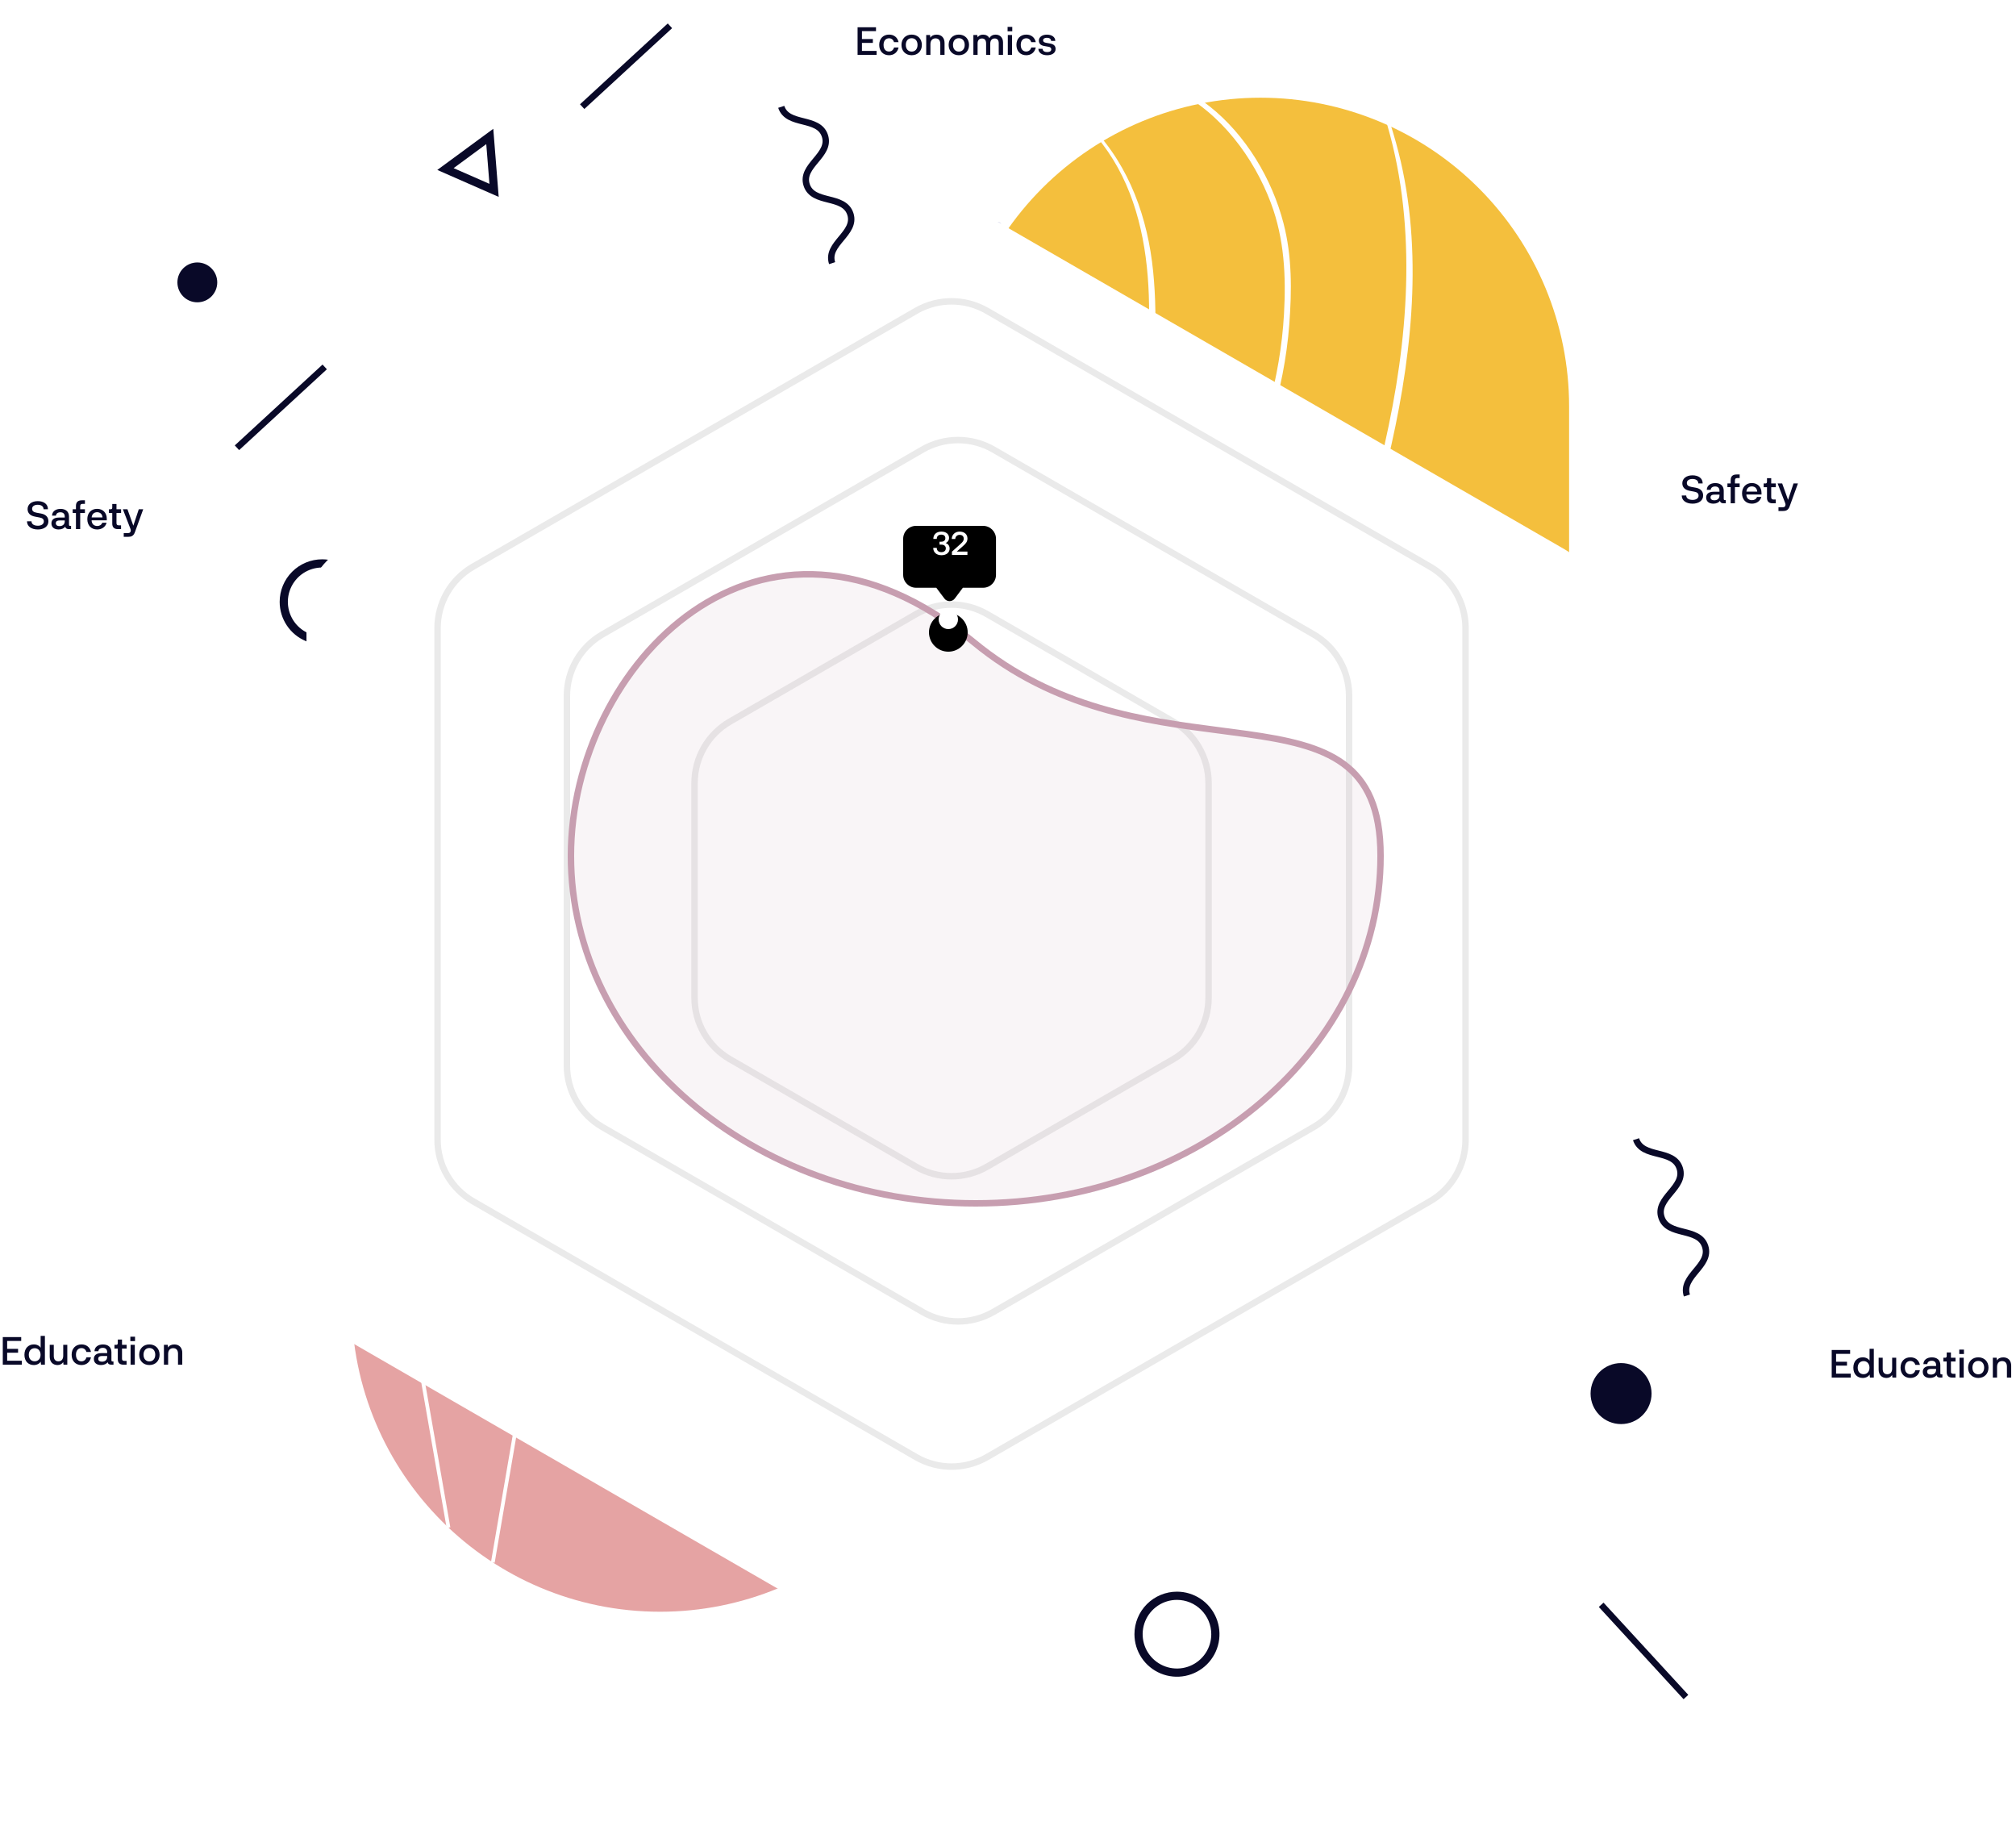 <svg width="625" height="566" viewBox="0 0 625 566" fill="none" xmlns="http://www.w3.org/2000/svg">
<path d="M300.345 403.889C300.345 429.27 290.265 453.611 272.323 471.558C254.381 489.505 230.046 499.587 204.672 499.587C151.834 499.587 109 456.742 109 403.889C108.976 387.882 112.984 372.126 120.654 358.076C120.665 358.05 120.679 358.024 120.695 358H288.63C288.646 358.024 288.659 358.05 288.671 358.076C296.348 372.124 300.363 387.88 300.345 403.889Z" fill="#E5A3A3"/>
<path d="M119.331 360.591L139.04 473.514" stroke="white" stroke-width="1.16" stroke-miterlimit="10"/>
<path d="M152.785 484.306L174.276 358.86" stroke="white" stroke-width="1.16" stroke-miterlimit="10"/>
<path d="M156.546 358.652L255.445 485.013" stroke="white" stroke-width="1.16" stroke-miterlimit="10"/>
<path d="M351.748 292.67L341.633 300.118L352.735 304.987L351.753 292.68L351.748 292.67ZM353.927 287.926L355.605 309.03L336.574 300.679L353.922 287.926H353.927Z" fill="#090928"/>
<path d="M364.881 495.909C362.777 495.909 360.72 496.533 358.97 497.702C357.221 498.871 355.857 500.532 355.052 502.476C354.247 504.42 354.036 506.559 354.447 508.623C354.857 510.687 355.871 512.582 357.358 514.07C358.846 515.558 360.742 516.571 362.805 516.982C364.869 517.392 367.008 517.181 368.952 516.376C370.896 515.571 372.557 514.207 373.726 512.458C374.895 510.708 375.519 508.652 375.519 506.548C375.517 503.727 374.395 501.023 372.4 499.028C370.406 497.033 367.701 495.912 364.881 495.909ZM364.881 493.366C367.488 493.366 370.037 494.139 372.205 495.587C374.372 497.035 376.062 499.093 377.06 501.502C378.058 503.91 378.32 506.56 377.811 509.117C377.303 511.675 376.048 514.023 374.205 515.867C372.361 517.711 370.013 518.966 367.456 519.475C364.899 519.984 362.248 519.723 359.84 518.726C357.431 517.728 355.372 516.039 353.924 513.871C352.475 511.703 351.702 509.155 351.702 506.548C351.702 503.052 353.091 499.7 355.562 497.228C358.033 494.756 361.385 493.367 364.881 493.366Z" fill="#090928"/>
<path d="M326.176 413.706C322.765 413.706 320 410.941 320 407.53C320 404.119 322.765 401.354 326.176 401.354C329.587 401.354 332.352 404.119 332.352 407.53C332.352 410.941 329.587 413.706 326.176 413.706Z" fill="#090928"/>
<path d="M502.563 441.418C497.342 441.418 493.109 437.185 493.109 431.964C493.109 426.743 497.342 422.51 502.563 422.51C507.784 422.51 512.016 426.743 512.016 431.964C512.016 437.185 507.784 441.418 502.563 441.418Z" fill="#090928"/>
<path d="M408.693 256L381.484 281.055" stroke="#090928" stroke-width="1.985" stroke-miterlimit="10"/>
<path d="M365.666 433.732L338.46 458.79" stroke="#090928" stroke-width="1.985" stroke-miterlimit="10"/>
<path d="M507.201 353.116C509.171 359.173 518.767 356.048 520.738 362.105C522.708 368.161 513.11 371.284 515.085 377.338C517.061 383.392 526.652 380.272 528.625 386.326C530.598 392.38 520.997 395.507 522.973 401.564" stroke="#090928" stroke-width="1.985" stroke-miterlimit="10"/>
<path d="M496.392 497.435L522.673 526.022" stroke="#090928" stroke-width="1.985" stroke-miterlimit="10"/>
<path d="M150.748 44.67L140.633 52.117L151.735 56.987L150.753 44.68L150.748 44.67ZM152.927 39.925L154.605 61.029L135.574 52.679L152.922 39.925H152.927Z" fill="#090928"/>
<path d="M99.881 175.909C97.777 175.909 95.72 176.533 93.97 177.702C92.221 178.871 90.857 180.532 90.052 182.476C89.247 184.42 89.036 186.559 89.447 188.623C89.857 190.687 90.871 192.582 92.358 194.07C93.846 195.558 95.742 196.571 97.805 196.982C99.869 197.392 102.008 197.181 103.952 196.376C105.896 195.571 107.557 194.207 108.726 192.458C109.895 190.708 110.519 188.652 110.519 186.548C110.517 183.727 109.395 181.023 107.4 179.028C105.406 177.033 102.701 175.912 99.881 175.909ZM99.881 173.366C102.488 173.366 105.037 174.139 107.205 175.587C109.372 177.035 111.062 179.093 112.06 181.502C113.058 183.91 113.32 186.56 112.811 189.117C112.303 191.675 111.048 194.023 109.205 195.867C107.361 197.711 105.013 198.966 102.456 199.475C99.899 199.984 97.249 199.723 94.84 198.726C92.431 197.728 90.372 196.039 88.924 193.871C87.475 191.703 86.702 189.155 86.702 186.548C86.702 183.052 88.091 179.7 90.562 177.228C93.033 174.756 96.385 173.367 99.881 173.366Z" fill="#090928"/>
<path d="M61.176 93.706C57.765 93.706 55 90.941 55 87.53C55 84.119 57.765 81.354 61.176 81.354C64.587 81.354 67.352 84.119 67.352 87.53C67.352 90.941 64.587 93.706 61.176 93.706Z" fill="#090928"/>
<path d="M237.563 121.418C232.342 121.418 228.109 117.185 228.109 111.964C228.109 106.743 232.342 102.51 237.563 102.51C242.784 102.51 247.016 106.743 247.016 111.964C247.016 117.185 242.784 121.418 237.563 121.418Z" fill="#090928"/>
<path d="M207.693 8L180.484 33.055" stroke="#090928" stroke-width="1.985" stroke-miterlimit="10"/>
<path d="M100.666 113.732L73.46 138.79" stroke="#090928" stroke-width="1.985" stroke-miterlimit="10"/>
<path d="M242.201 33.117C244.171 39.173 253.767 36.048 255.738 42.105C257.708 48.161 248.11 51.284 250.085 57.338C252.061 63.392 261.652 60.272 263.625 66.326C265.598 72.38 255.997 75.507 257.973 81.564" stroke="#090928" stroke-width="1.985" stroke-miterlimit="10"/>
<path d="M231.392 177.435L257.673 206.022" stroke="#090928" stroke-width="1.985" stroke-miterlimit="10"/>
<path d="M390.782 30.286C416.156 30.286 440.49 40.369 458.432 58.316C476.374 76.262 486.454 100.604 486.454 125.984V365.672H295.109V125.984C295.109 100.604 305.189 76.262 323.131 58.316C341.073 40.369 365.408 30.286 390.782 30.286Z" fill="#F4BF3D"/>
<path d="M428.318 33.193C439.102 64.753 437.264 99.576 430.557 131.792C424.277 161.973 414.496 191.965 400.741 219.58C397.321 226.448 393.649 233.181 389.723 239.778C385.983 246.075 381.469 252.036 378.11 258.546C374.039 266.431 371.912 276.678 377.001 284.634C382.4 293.079 393.199 294.723 402.446 293.567C409.865 292.641 417.092 290.111 424.135 287.698C431.178 285.285 438.038 282.608 444.791 279.554C467.691 269.271 488.108 254.968 506.23 237.671C508.24 235.757 510.194 233.802 512.123 231.802C512.258 231.667 512.334 231.483 512.334 231.292C512.334 231.102 512.258 230.918 512.123 230.783C511.988 230.648 511.805 230.573 511.614 230.573C511.423 230.573 511.24 230.648 511.105 230.783C493.579 246.803 475.157 261.432 453.966 272.371C440.689 279.158 426.798 284.672 412.481 288.838C402.517 291.786 388.721 294.148 380.711 285.525C373.927 278.22 376.228 267.088 380.467 259.131C383.876 252.733 388.273 246.808 391.957 240.557C395.71 234.194 399.233 227.704 402.527 221.086C415.616 194.775 424.959 166.442 431.382 137.794C438.18 107.44 441.275 74.674 432.812 44.341C431.743 40.503 430.562 36.705 429.249 32.933C429.051 32.373 428.155 32.613 428.354 33.183L428.318 33.193Z" fill="white"/>
<path d="M364.671 28.118C378.375 35.005 388.726 48.79 394.024 62.976C398.176 74.078 398.721 85.613 398.064 97.316C396.955 117.259 391.199 136.317 383.057 154.485C376.202 169.756 367.744 184.207 359.368 198.699C352.79 210.071 346.193 221.439 339.577 232.804C328.59 251.638 313.114 272.178 318.315 295.206C319.681 301.499 322.689 307.318 327.033 312.071C332.213 317.588 338.936 319.62 345.898 321.971C360.467 326.899 372.36 339.706 370.324 355.974C369.859 359.795 368.569 363.468 366.543 366.741C366.034 367.529 367.235 368.161 367.76 367.453C376.477 355.705 373.078 339.426 363.18 329.551C358.136 324.522 351.984 321.457 345.231 319.37C341.16 318.103 336.992 316.952 333.348 314.651C330.189 312.626 327.482 309.97 325.399 306.848C315.924 292.809 318.722 275.003 325.781 260.597C329.587 252.824 334.396 245.454 338.763 237.986C345.104 227.127 351.421 216.252 357.714 205.362C366.319 190.478 375.184 175.711 382.523 160.14C391.388 141.306 398.125 121.454 399.703 100.584C400.497 90.077 400.583 79.474 397.912 69.197C394.349 55.453 386.207 41.795 374.981 32.949C372.004 30.608 368.758 28.633 365.312 27.064C364.599 26.733 363.963 27.772 364.686 28.133L364.671 28.118Z" fill="white"/>
<path d="M338.025 40.192C359.805 63.465 357.775 100.288 353.521 129.517C349.134 159.646 338.523 188.279 320.442 212.896C315.449 219.626 310.082 226.07 304.366 232.199C298.804 238.205 292.758 243.718 287.11 249.628C286.296 250.488 287.491 251.593 288.377 250.895C300.031 241.733 310.326 230.025 319.364 218.317C328.751 206.282 336.528 193.074 342.498 179.025C348.696 164.263 352.828 148.677 355.297 132.866C357.795 116.862 359.118 100.248 357.495 84.091C355.846 67.654 350.213 51.655 338.666 39.571C338.274 39.159 337.648 39.78 338.04 40.192H338.025Z" fill="white"/>
<path d="M308.86 69.614C315.984 88.072 315.211 108.433 310.269 127.333C307.604 137.167 304.053 146.738 299.659 155.93C295.425 164.986 290.448 173.655 286.071 182.634C285.992 182.802 285.978 182.994 286.033 183.171C286.088 183.349 286.207 183.499 286.367 183.593C286.528 183.687 286.717 183.718 286.899 183.679C287.081 183.64 287.241 183.534 287.349 183.382C295.993 169.892 303.081 155.466 308.478 140.379C313.766 125.618 316.804 109.914 315.806 94.18C315.287 85.627 313.423 77.21 310.285 69.237C309.939 68.367 308.514 68.728 308.86 69.629V69.614Z" fill="#E4E5F2"/>
<path d="M291.791 341.447C297.196 341.464 302.59 341.943 307.913 342.877C312.448 343.641 317.297 344.445 321.516 346.349C325.323 348.064 326.849 350.635 327.552 354.559C328.096 357.951 328.458 361.37 328.635 364.801C328.635 365.004 328.716 365.198 328.859 365.341C329.002 365.484 329.196 365.565 329.399 365.565C329.601 365.565 329.795 365.484 329.939 365.341C330.082 365.198 330.162 365.004 330.162 364.801C330.671 357.787 331.134 348.879 324.132 344.949C319.786 342.495 314.346 341.61 309.491 340.816C303.635 339.934 297.704 339.656 291.791 339.986C291.606 340.001 291.432 340.086 291.306 340.223C291.18 340.36 291.11 340.54 291.11 340.726C291.11 340.913 291.18 341.093 291.306 341.23C291.432 341.367 291.606 341.452 291.791 341.467V341.447Z" fill="#E4E5F2"/>
<g filter="url(#filter0_dd)">
<path d="M284.5 44.351C291.307 40.421 299.693 40.421 306.5 44.351L484.985 147.399C491.792 151.329 495.985 158.592 495.985 166.452V372.548C495.985 380.408 491.792 387.671 484.985 391.601L306.5 494.649C299.693 498.579 291.307 498.579 284.5 494.649L106.015 391.601C99.208 387.671 95.015 380.408 95.015 372.548V166.452C95.015 158.592 99.208 151.329 106.015 147.399L284.5 44.351Z" fill="white"/>
</g>
<path d="M284 96.351C290.807 92.421 299.193 92.421 306 96.351L443.349 175.649C450.156 179.579 454.349 186.842 454.349 194.702V353.298C454.349 361.158 450.156 368.421 443.349 372.351L306 451.649C299.193 455.579 290.807 455.579 284 451.649L146.651 372.351C139.844 368.421 135.651 361.158 135.651 353.298V194.702C135.651 186.842 139.844 179.579 146.651 175.649L284 96.351Z" stroke="#EAEAEA" stroke-width="2"/>
<path d="M286 139.351C292.807 135.421 301.193 135.421 308 139.351L407.244 196.649C414.05 200.579 418.244 207.842 418.244 215.702V330.298C418.244 338.158 414.05 345.421 407.244 349.351L308 406.649C301.193 410.579 292.807 410.579 286 406.649L186.756 349.351C179.95 345.421 175.756 338.158 175.756 330.298V215.702C175.756 207.842 179.95 200.579 186.756 196.649L286 139.351Z" stroke="#EAEAEA" stroke-width="2"/>
<path d="M284 190.351C290.807 186.421 299.193 186.421 306 190.351L363.674 223.649C370.481 227.579 374.674 234.842 374.674 242.702V309.298C374.674 317.158 370.481 324.421 363.674 328.351L306 361.649C299.193 365.579 290.807 365.579 284 361.649L226.326 328.351C219.519 324.421 215.326 317.158 215.326 309.298V242.702C215.326 234.842 219.519 227.579 226.326 223.649L284 190.351Z" stroke="#EAEAEA" stroke-width="2"/>
<path d="M428 265.272C428 324.632 371.959 373 302.5 373C233.041 373 177 324.632 177 265.272C177 235.544 191.864 205.389 214.881 189.487C226.373 181.547 239.887 177.165 254.614 178.133C269.343 179.101 285.368 185.428 301.863 199.049C326.997 219.804 355.132 223.443 378.332 226.444C381.149 226.809 383.893 227.164 386.551 227.539C398.893 229.281 409.228 231.437 416.496 236.762C423.663 242.013 428 250.476 428 265.272Z" fill="#C79EB0" fill-opacity="0.1" stroke="#C79EB0" stroke-width="2"/>
<g filter="url(#filter1_dd)">
<circle cx="294" cy="192" r="6" fill="black"/>
</g>
<circle cx="294" cy="192" r="3" fill="white"/>
<g filter="url(#filter2_dd)">
<path fill-rule="evenodd" clip-rule="evenodd" d="M284 159C281.791 159 280 160.791 280 163V174.185C280 176.394 281.791 178.185 284 178.185H290.275L292.789 181.535C293.589 182.601 295.188 182.601 295.988 181.535L298.503 178.185H304.777C306.986 178.185 308.777 176.394 308.777 174.185V163C308.777 160.791 306.986 159 304.777 159H284Z" fill="black"/>
</g>
<path d="M293.18 168.33C293.86 168.02 294.23 167.43 294.23 166.75C294.23 165.51 293.26 164.78 291.85 164.78C290.27 164.78 289.35 165.69 289.35 167.05H290.42C290.41 166.18 290.97 165.72 291.82 165.72C292.58 165.72 293.08 166.11 293.08 166.8C293.08 167.48 292.63 167.91 291.78 167.91H291.27V168.82H291.82C292.74 168.82 293.22 169.27 293.22 169.98C293.22 170.68 292.7 171.15 291.83 171.15C290.98 171.15 290.42 170.68 290.42 169.82H289.32C289.32 171.18 290.29 172.1 291.87 172.1C293.38 172.1 294.4 171.31 294.4 170.02C294.4 169.23 293.96 168.57 293.18 168.33ZM298.562 169.25C299.382 168.55 299.932 167.9 299.932 166.93C299.932 165.54 298.892 164.78 297.492 164.78C296.222 164.78 295.112 165.59 295.052 167.06H296.152C296.182 166.31 296.742 165.79 297.492 165.79C298.312 165.79 298.792 166.25 298.782 167.03C298.772 167.58 298.472 167.98 297.812 168.58L295.122 171V172H299.922V170.96H296.632L298.562 169.25Z" fill="white"/>
<path d="M267.22 15.788V13.292H270.604V12.104H267.22V9.656H271.576V8.456H265.864V17H271.768V15.788H267.22ZM277.156 13.064H278.572C278.248 11.576 277.132 10.724 275.632 10.724C273.796 10.724 272.572 11.996 272.572 13.916C272.572 15.848 273.796 17.12 275.62 17.12C277.132 17.12 278.26 16.208 278.572 14.72H277.18C276.928 15.536 276.364 15.968 275.596 15.968C274.636 15.968 273.916 15.296 273.916 13.916C273.916 12.608 274.612 11.864 275.632 11.864C276.352 11.864 276.94 12.296 277.156 13.064ZM279.474 13.928C279.474 15.824 280.77 17.12 282.63 17.12C284.502 17.12 285.798 15.824 285.798 13.928C285.798 12.032 284.502 10.724 282.63 10.724C280.77 10.724 279.474 12.032 279.474 13.928ZM280.818 13.916C280.818 12.644 281.538 11.84 282.63 11.84C283.734 11.84 284.454 12.644 284.454 13.916C284.454 15.176 283.734 15.992 282.63 15.992C281.538 15.992 280.818 15.176 280.818 13.916ZM290.371 10.736C289.435 10.736 288.775 11.096 288.427 11.684L288.331 10.856H287.143V17H288.451V13.7C288.451 12.608 289.003 11.888 290.023 11.888C290.923 11.888 291.511 12.452 291.511 13.604V17H292.831V13.328C292.831 11.756 291.919 10.736 290.371 10.736ZM294.099 13.928C294.099 15.824 295.395 17.12 297.255 17.12C299.127 17.12 300.423 15.824 300.423 13.928C300.423 12.032 299.127 10.724 297.255 10.724C295.395 10.724 294.099 12.032 294.099 13.928ZM295.443 13.916C295.443 12.644 296.163 11.84 297.255 11.84C298.359 11.84 299.079 12.644 299.079 13.916C299.079 15.176 298.359 15.992 297.255 15.992C296.163 15.992 295.443 15.176 295.443 13.916ZM308.656 10.736C307.888 10.736 307.096 11.072 306.736 11.852C306.376 11.108 305.656 10.736 304.768 10.736C304.048 10.736 303.436 11.012 303.112 11.552L302.956 10.856H301.768V17H303.076V13.436C303.076 12.452 303.604 11.924 304.456 11.924C305.236 11.924 305.716 12.428 305.716 13.496V17H307V13.448C307.036 12.392 307.612 11.924 308.356 11.924C309.136 11.924 309.628 12.368 309.628 13.412V17H310.96V13.172C310.96 11.576 309.952 10.736 308.656 10.736ZM312.372 9.704H313.824V8.336H312.372V9.704ZM312.444 17H313.752V10.856H312.444V17ZM319.695 13.064H321.111C320.787 11.576 319.671 10.724 318.171 10.724C316.335 10.724 315.111 11.996 315.111 13.916C315.111 15.848 316.335 17.12 318.159 17.12C319.671 17.12 320.799 16.208 321.111 14.72H319.719C319.467 15.536 318.903 15.968 318.135 15.968C317.175 15.968 316.455 15.296 316.455 13.916C316.455 12.608 317.151 11.864 318.171 11.864C318.891 11.864 319.479 12.296 319.695 13.064ZM321.916 15.14C321.94 16.34 323.032 17.12 324.652 17.12C326.08 17.12 327.256 16.46 327.256 15.188C327.256 14.264 326.728 13.7 325.588 13.496L324.376 13.28C323.692 13.16 323.38 12.956 323.38 12.512C323.38 12.008 323.836 11.708 324.556 11.708C325.312 11.708 325.852 12.056 325.864 12.68H327.16C327.148 11.456 326.056 10.736 324.556 10.736C323.164 10.736 322.072 11.456 322.072 12.56C322.072 13.436 322.54 14.06 323.74 14.264L324.976 14.48C325.672 14.588 325.912 14.84 325.912 15.308C325.912 15.848 325.432 16.148 324.628 16.148C323.824 16.148 323.236 15.776 323.224 15.14H321.916Z" fill="#090928"/>
<path d="M15.008 161.612C15.008 160.316 14.276 159.464 12.716 159.176L11.336 158.924C10.388 158.744 9.956 158.396 9.956 157.7C9.956 156.92 10.676 156.464 11.66 156.464C12.776 156.464 13.508 156.932 13.508 157.856H14.864C14.864 156.128 13.424 155.336 11.696 155.336C9.776 155.336 8.552 156.356 8.552 157.796C8.552 159.032 9.344 159.86 10.856 160.136L12.236 160.4C13.136 160.568 13.592 160.892 13.592 161.636C13.592 162.464 12.788 162.956 11.756 162.956C10.436 162.956 9.764 162.392 9.764 161.576H8.372C8.372 163.1 9.656 164.12 11.744 164.12C13.58 164.12 15.008 163.196 15.008 161.612ZM21.801 163.016C21.525 163.016 21.393 162.944 21.393 162.608V160.124C21.393 158.456 20.217 157.736 18.777 157.736C17.265 157.736 16.173 158.504 16.137 159.836H17.349C17.385 159.2 17.913 158.792 18.729 158.792C19.533 158.792 20.073 159.212 20.073 160.112V160.424H18.285C16.605 160.424 15.945 161.192 15.945 162.236C15.945 163.412 16.809 164.12 18.165 164.12C19.125 164.12 19.881 163.76 20.229 163.22C20.325 163.808 20.781 164 21.285 164H22.029V163.016H21.801ZM20.073 161.576C20.073 162.584 19.377 163.076 18.465 163.076C17.793 163.076 17.301 162.8 17.301 162.176C17.301 161.72 17.577 161.324 18.465 161.324H20.073V161.576ZM22.536 157.856V159.008H23.544V164H24.864V159.008H26.328V157.856H24.864V156.956C24.864 156.5 24.996 156.176 25.656 156.176H26.328V155.072H25.428C24.096 155.072 23.544 155.696 23.544 156.86V157.856H22.536ZM33.105 160.796C33.105 158.948 31.893 157.724 30.105 157.724C28.281 157.724 27.069 158.996 27.069 160.916C27.069 162.848 28.281 164.12 30.117 164.12C31.617 164.12 32.721 163.28 33.045 162.032H31.713C31.461 162.704 30.861 163.04 30.141 163.04C29.181 163.04 28.425 162.44 28.401 161.288H33.105V160.796ZM30.105 158.768C30.993 158.768 31.701 159.308 31.773 160.376H28.413C28.509 159.308 29.229 158.768 30.105 158.768ZM36.46 164H37.528V162.836H36.832C36.256 162.836 36.112 162.572 36.112 162.08V159.02H37.54V157.856H36.112V156.212H34.804V157.28C34.804 157.664 34.684 157.856 34.3 157.856H33.772V159.02H34.804V162.332C34.804 163.4 35.392 164 36.46 164ZM39.512 157.856H38.096L40.436 163.916C40.508 164.108 40.544 164.264 40.544 164.42C40.544 164.96 40.244 165.236 39.728 165.236H38.36V166.4H39.716C40.628 166.4 41.384 166.184 41.816 164.984L44.396 157.856L43.028 157.844L41.336 162.944L39.512 157.856Z" fill="#090928"/>
<path d="M528.008 153.612C528.008 152.316 527.276 151.464 525.716 151.176L524.336 150.924C523.388 150.744 522.956 150.396 522.956 149.7C522.956 148.92 523.676 148.464 524.66 148.464C525.776 148.464 526.508 148.932 526.508 149.856H527.864C527.864 148.128 526.424 147.336 524.696 147.336C522.776 147.336 521.552 148.356 521.552 149.796C521.552 151.032 522.344 151.86 523.856 152.136L525.236 152.4C526.136 152.568 526.592 152.892 526.592 153.636C526.592 154.464 525.788 154.956 524.756 154.956C523.436 154.956 522.764 154.392 522.764 153.576H521.372C521.372 155.1 522.656 156.12 524.744 156.12C526.58 156.12 528.008 155.196 528.008 153.612ZM534.801 155.016C534.525 155.016 534.393 154.944 534.393 154.608V152.124C534.393 150.456 533.217 149.736 531.777 149.736C530.265 149.736 529.173 150.504 529.137 151.836H530.349C530.385 151.2 530.913 150.792 531.729 150.792C532.533 150.792 533.073 151.212 533.073 152.112V152.424H531.285C529.605 152.424 528.945 153.192 528.945 154.236C528.945 155.412 529.809 156.12 531.165 156.12C532.125 156.12 532.881 155.76 533.229 155.22C533.325 155.808 533.781 156 534.285 156H535.029V155.016H534.801ZM533.073 153.576C533.073 154.584 532.377 155.076 531.465 155.076C530.793 155.076 530.301 154.8 530.301 154.176C530.301 153.72 530.577 153.324 531.465 153.324H533.073V153.576ZM535.536 149.856V151.008H536.544V156H537.864V151.008H539.328V149.856H537.864V148.956C537.864 148.5 537.996 148.176 538.656 148.176H539.328V147.072H538.428C537.096 147.072 536.544 147.696 536.544 148.86V149.856H535.536ZM546.105 152.796C546.105 150.948 544.893 149.724 543.105 149.724C541.281 149.724 540.069 150.996 540.069 152.916C540.069 154.848 541.281 156.12 543.117 156.12C544.617 156.12 545.721 155.28 546.045 154.032H544.713C544.461 154.704 543.861 155.04 543.141 155.04C542.181 155.04 541.425 154.44 541.401 153.288H546.105V152.796ZM543.105 150.768C543.993 150.768 544.701 151.308 544.773 152.376H541.413C541.509 151.308 542.229 150.768 543.105 150.768ZM549.46 156H550.528V154.836H549.832C549.256 154.836 549.112 154.572 549.112 154.08V151.02H550.54V149.856H549.112V148.212H547.804V149.28C547.804 149.664 547.684 149.856 547.3 149.856H546.772V151.02H547.804V154.332C547.804 155.4 548.392 156 549.46 156ZM552.512 149.856H551.096L553.436 155.916C553.508 156.108 553.544 156.264 553.544 156.42C553.544 156.96 553.244 157.236 552.728 157.236H551.36V158.4H552.716C553.628 158.4 554.384 158.184 554.816 156.984L557.396 149.856L556.028 149.844L554.336 154.944L552.512 149.856Z" fill="#090928"/>
<path d="M2.22 421.788V419.292H5.604V418.104H2.22V415.656H6.576V414.456H0.864V423H6.768V421.788H2.22ZM12.6 414.084V417.756C12.228 417.132 11.448 416.724 10.488 416.724C8.856 416.724 7.572 417.876 7.572 419.94C7.572 421.944 8.796 423.12 10.488 423.12C11.436 423.12 12.24 422.688 12.612 422.064L12.72 423H13.92V414.084H12.6ZM10.752 421.956C9.684 421.956 8.928 421.212 8.928 419.94C8.928 418.692 9.672 417.9 10.752 417.9C11.784 417.888 12.576 418.68 12.576 419.94C12.576 421.212 11.784 421.956 10.752 421.956ZM19.603 416.844V420.216C19.603 421.272 19.087 421.956 18.127 421.968C17.251 421.98 16.675 421.452 16.675 420.336V416.844H15.415V420.516C15.415 422.088 16.315 423.12 17.851 423.12C18.643 423.12 19.255 422.76 19.591 422.208L19.687 423H20.863V416.844H19.603ZM26.793 419.064H28.209C27.884 417.576 26.768 416.724 25.268 416.724C23.433 416.724 22.209 417.996 22.209 419.916C22.209 421.848 23.433 423.12 25.256 423.12C26.768 423.12 27.896 422.208 28.209 420.72H26.817C26.564 421.536 26 421.968 25.233 421.968C24.273 421.968 23.552 421.296 23.552 419.916C23.552 418.608 24.248 417.864 25.268 417.864C25.988 417.864 26.576 418.296 26.793 419.064ZM34.953 422.016C34.677 422.016 34.545 421.944 34.545 421.608V419.124C34.545 417.456 33.369 416.736 31.929 416.736C30.417 416.736 29.325 417.504 29.289 418.836H30.501C30.537 418.2 31.065 417.792 31.881 417.792C32.685 417.792 33.225 418.212 33.225 419.112V419.424H31.437C29.757 419.424 29.097 420.192 29.097 421.236C29.097 422.412 29.961 423.12 31.317 423.12C32.277 423.12 33.033 422.76 33.381 422.22C33.477 422.808 33.933 423 34.437 423H35.181V422.016H34.953ZM33.225 420.576C33.225 421.584 32.529 422.076 31.617 422.076C30.945 422.076 30.453 421.8 30.453 421.176C30.453 420.72 30.729 420.324 31.617 420.324H33.225V420.576ZM38.175 423H39.243V421.836H38.547C37.971 421.836 37.827 421.572 37.827 421.08V418.02H39.255V416.856H37.827V415.212H36.519V416.28C36.519 416.664 36.399 416.856 36.015 416.856H35.487V418.02H36.519V421.332C36.519 422.4 37.107 423 38.175 423ZM40.411 415.704H41.863V414.336H40.411V415.704ZM40.483 423H41.791V416.856H40.483V423ZM43.15 419.928C43.15 421.824 44.446 423.12 46.306 423.12C48.178 423.12 49.474 421.824 49.474 419.928C49.474 418.032 48.178 416.724 46.306 416.724C44.446 416.724 43.15 418.032 43.15 419.928ZM44.494 419.916C44.494 418.644 45.214 417.84 46.306 417.84C47.41 417.84 48.13 418.644 48.13 419.916C48.13 421.176 47.41 421.992 46.306 421.992C45.214 421.992 44.494 421.176 44.494 419.916ZM54.047 416.736C53.111 416.736 52.451 417.096 52.103 417.684L52.007 416.856H50.819V423H52.127V419.7C52.127 418.608 52.679 417.888 53.699 417.888C54.599 417.888 55.187 418.452 55.187 419.604V423H56.507V419.328C56.507 417.756 55.595 416.736 54.047 416.736Z" fill="#090928"/>
<path d="M569.22 425.788V423.292H572.604V422.104H569.22V419.656H573.576V418.456H567.864V427H573.768V425.788H569.22ZM579.6 418.084V421.756C579.228 421.132 578.448 420.724 577.488 420.724C575.856 420.724 574.572 421.876 574.572 423.94C574.572 425.944 575.796 427.12 577.488 427.12C578.436 427.12 579.24 426.688 579.612 426.064L579.72 427H580.92V418.084H579.6ZM577.752 425.956C576.684 425.956 575.928 425.212 575.928 423.94C575.928 422.692 576.672 421.9 577.752 421.9C578.784 421.888 579.576 422.68 579.576 423.94C579.576 425.212 578.784 425.956 577.752 425.956ZM586.603 420.844V424.216C586.603 425.272 586.087 425.956 585.127 425.968C584.251 425.98 583.675 425.452 583.675 424.336V420.844H582.415V424.516C582.415 426.088 583.315 427.12 584.851 427.12C585.643 427.12 586.255 426.76 586.591 426.208L586.687 427H587.863V420.844H586.603ZM593.793 423.064H595.209C594.885 421.576 593.769 420.724 592.269 420.724C590.433 420.724 589.209 421.996 589.209 423.916C589.209 425.848 590.433 427.12 592.257 427.12C593.769 427.12 594.897 426.208 595.209 424.72H593.817C593.565 425.536 593.001 425.968 592.233 425.968C591.273 425.968 590.553 425.296 590.553 423.916C590.553 422.608 591.249 421.864 592.269 421.864C592.989 421.864 593.577 422.296 593.793 423.064ZM601.953 426.016C601.677 426.016 601.545 425.944 601.545 425.608V423.124C601.545 421.456 600.369 420.736 598.929 420.736C597.417 420.736 596.325 421.504 596.289 422.836H597.501C597.537 422.2 598.065 421.792 598.881 421.792C599.685 421.792 600.225 422.212 600.225 423.112V423.424H598.437C596.757 423.424 596.097 424.192 596.097 425.236C596.097 426.412 596.961 427.12 598.317 427.12C599.277 427.12 600.033 426.76 600.381 426.22C600.477 426.808 600.933 427 601.437 427H602.181V426.016H601.953ZM600.225 424.576C600.225 425.584 599.529 426.076 598.617 426.076C597.945 426.076 597.453 425.8 597.453 425.176C597.453 424.72 597.729 424.324 598.617 424.324H600.225V424.576ZM605.175 427H606.243V425.836H605.547C604.971 425.836 604.827 425.572 604.827 425.08V422.02H606.255V420.856H604.827V419.212H603.519V420.28C603.519 420.664 603.399 420.856 603.015 420.856H602.487V422.02H603.519V425.332C603.519 426.4 604.107 427 605.175 427ZM607.411 419.704H608.863V418.336H607.411V419.704ZM607.483 427H608.791V420.856H607.483V427ZM610.15 423.928C610.15 425.824 611.446 427.12 613.306 427.12C615.178 427.12 616.474 425.824 616.474 423.928C616.474 422.032 615.178 420.724 613.306 420.724C611.446 420.724 610.15 422.032 610.15 423.928ZM611.494 423.916C611.494 422.644 612.214 421.84 613.306 421.84C614.41 421.84 615.13 422.644 615.13 423.916C615.13 425.176 614.41 425.992 613.306 425.992C612.214 425.992 611.494 425.176 611.494 423.916ZM621.047 420.736C620.111 420.736 619.451 421.096 619.103 421.684L619.007 420.856H617.819V427H619.127V423.7C619.127 422.608 619.679 421.888 620.699 421.888C621.599 421.888 622.187 422.452 622.187 423.604V427H623.507V423.328C623.507 421.756 622.595 420.736 621.047 420.736Z" fill="#090928"/>
<defs>
<filter id="filter0_dd" x="50.015" y="17.403" width="490.97" height="548.023" filterUnits="userSpaceOnUse" color-interpolation-filters="sRGB">
<feFlood flood-opacity="0" result="BackgroundImageFix"/>
<feColorMatrix in="SourceAlpha" type="matrix" values="0 0 0 0 0 0 0 0 0 0 0 0 0 0 0 0 0 0 127 0"/>
<feOffset/>
<feGaussianBlur stdDeviation="12"/>
<feColorMatrix type="matrix" values="0 0 0 0 0.576 0 0 0 0 0.59 0 0 0 0 0.62 0 0 0 0.027 0"/>
<feBlend mode="normal" in2="BackgroundImageFix" result="effect1_dropShadow"/>
<feColorMatrix in="SourceAlpha" type="matrix" values="0 0 0 0 0 0 0 0 0 0 0 0 0 0 0 0 0 0 127 0"/>
<feOffset dy="22.83"/>
<feGaussianBlur stdDeviation="22.5"/>
<feColorMatrix type="matrix" values="0 0 0 0 0.576 0 0 0 0 0.588 0 0 0 0 0.62 0 0 0 0.096 0"/>
<feBlend mode="normal" in2="effect1_dropShadow" result="effect2_dropShadow"/>
<feBlend mode="normal" in="SourceGraphic" in2="effect2_dropShadow" result="shape"/>
</filter>
<filter id="filter1_dd" x="263" y="161" width="62" height="62" filterUnits="userSpaceOnUse" color-interpolation-filters="sRGB">
<feFlood flood-opacity="0" result="BackgroundImageFix"/>
<feColorMatrix in="SourceAlpha" type="matrix" values="0 0 0 0 0 0 0 0 0 0 0 0 0 0 0 0 0 0 127 0"/>
<feOffset dy="4"/>
<feGaussianBlur stdDeviation="2"/>
<feColorMatrix type="matrix" values="0 0 0 0 0.69 0 0 0 0 0.714 0 0 0 0 0.757 0 0 0 0.19 0"/>
<feBlend mode="normal" in2="BackgroundImageFix" result="effect1_dropShadow"/>
<feColorMatrix in="SourceAlpha" type="matrix" values="0 0 0 0 0 0 0 0 0 0 0 0 0 0 0 0 0 0 127 0"/>
<feOffset/>
<feGaussianBlur stdDeviation="12.5"/>
<feColorMatrix type="matrix" values="0 0 0 0 0.69 0 0 0 0 0.714 0 0 0 0 0.757 0 0 0 0.08 0"/>
<feBlend mode="normal" in2="effect1_dropShadow" result="effect2_dropShadow"/>
<feBlend mode="normal" in="SourceGraphic" in2="effect2_dropShadow" result="shape"/>
</filter>
<filter id="filter2_dd" x="255" y="134" width="78.777" height="73.334" filterUnits="userSpaceOnUse" color-interpolation-filters="sRGB">
<feFlood flood-opacity="0" result="BackgroundImageFix"/>
<feColorMatrix in="SourceAlpha" type="matrix" values="0 0 0 0 0 0 0 0 0 0 0 0 0 0 0 0 0 0 127 0"/>
<feOffset dy="4"/>
<feGaussianBlur stdDeviation="2"/>
<feColorMatrix type="matrix" values="0 0 0 0 0.69 0 0 0 0 0.714 0 0 0 0 0.757 0 0 0 0.19 0"/>
<feBlend mode="normal" in2="BackgroundImageFix" result="effect1_dropShadow"/>
<feColorMatrix in="SourceAlpha" type="matrix" values="0 0 0 0 0 0 0 0 0 0 0 0 0 0 0 0 0 0 127 0"/>
<feOffset/>
<feGaussianBlur stdDeviation="12.5"/>
<feColorMatrix type="matrix" values="0 0 0 0 0.69 0 0 0 0 0.714 0 0 0 0 0.757 0 0 0 0.08 0"/>
<feBlend mode="normal" in2="effect1_dropShadow" result="effect2_dropShadow"/>
<feBlend mode="normal" in="SourceGraphic" in2="effect2_dropShadow" result="shape"/>
</filter>
</defs>
</svg>
